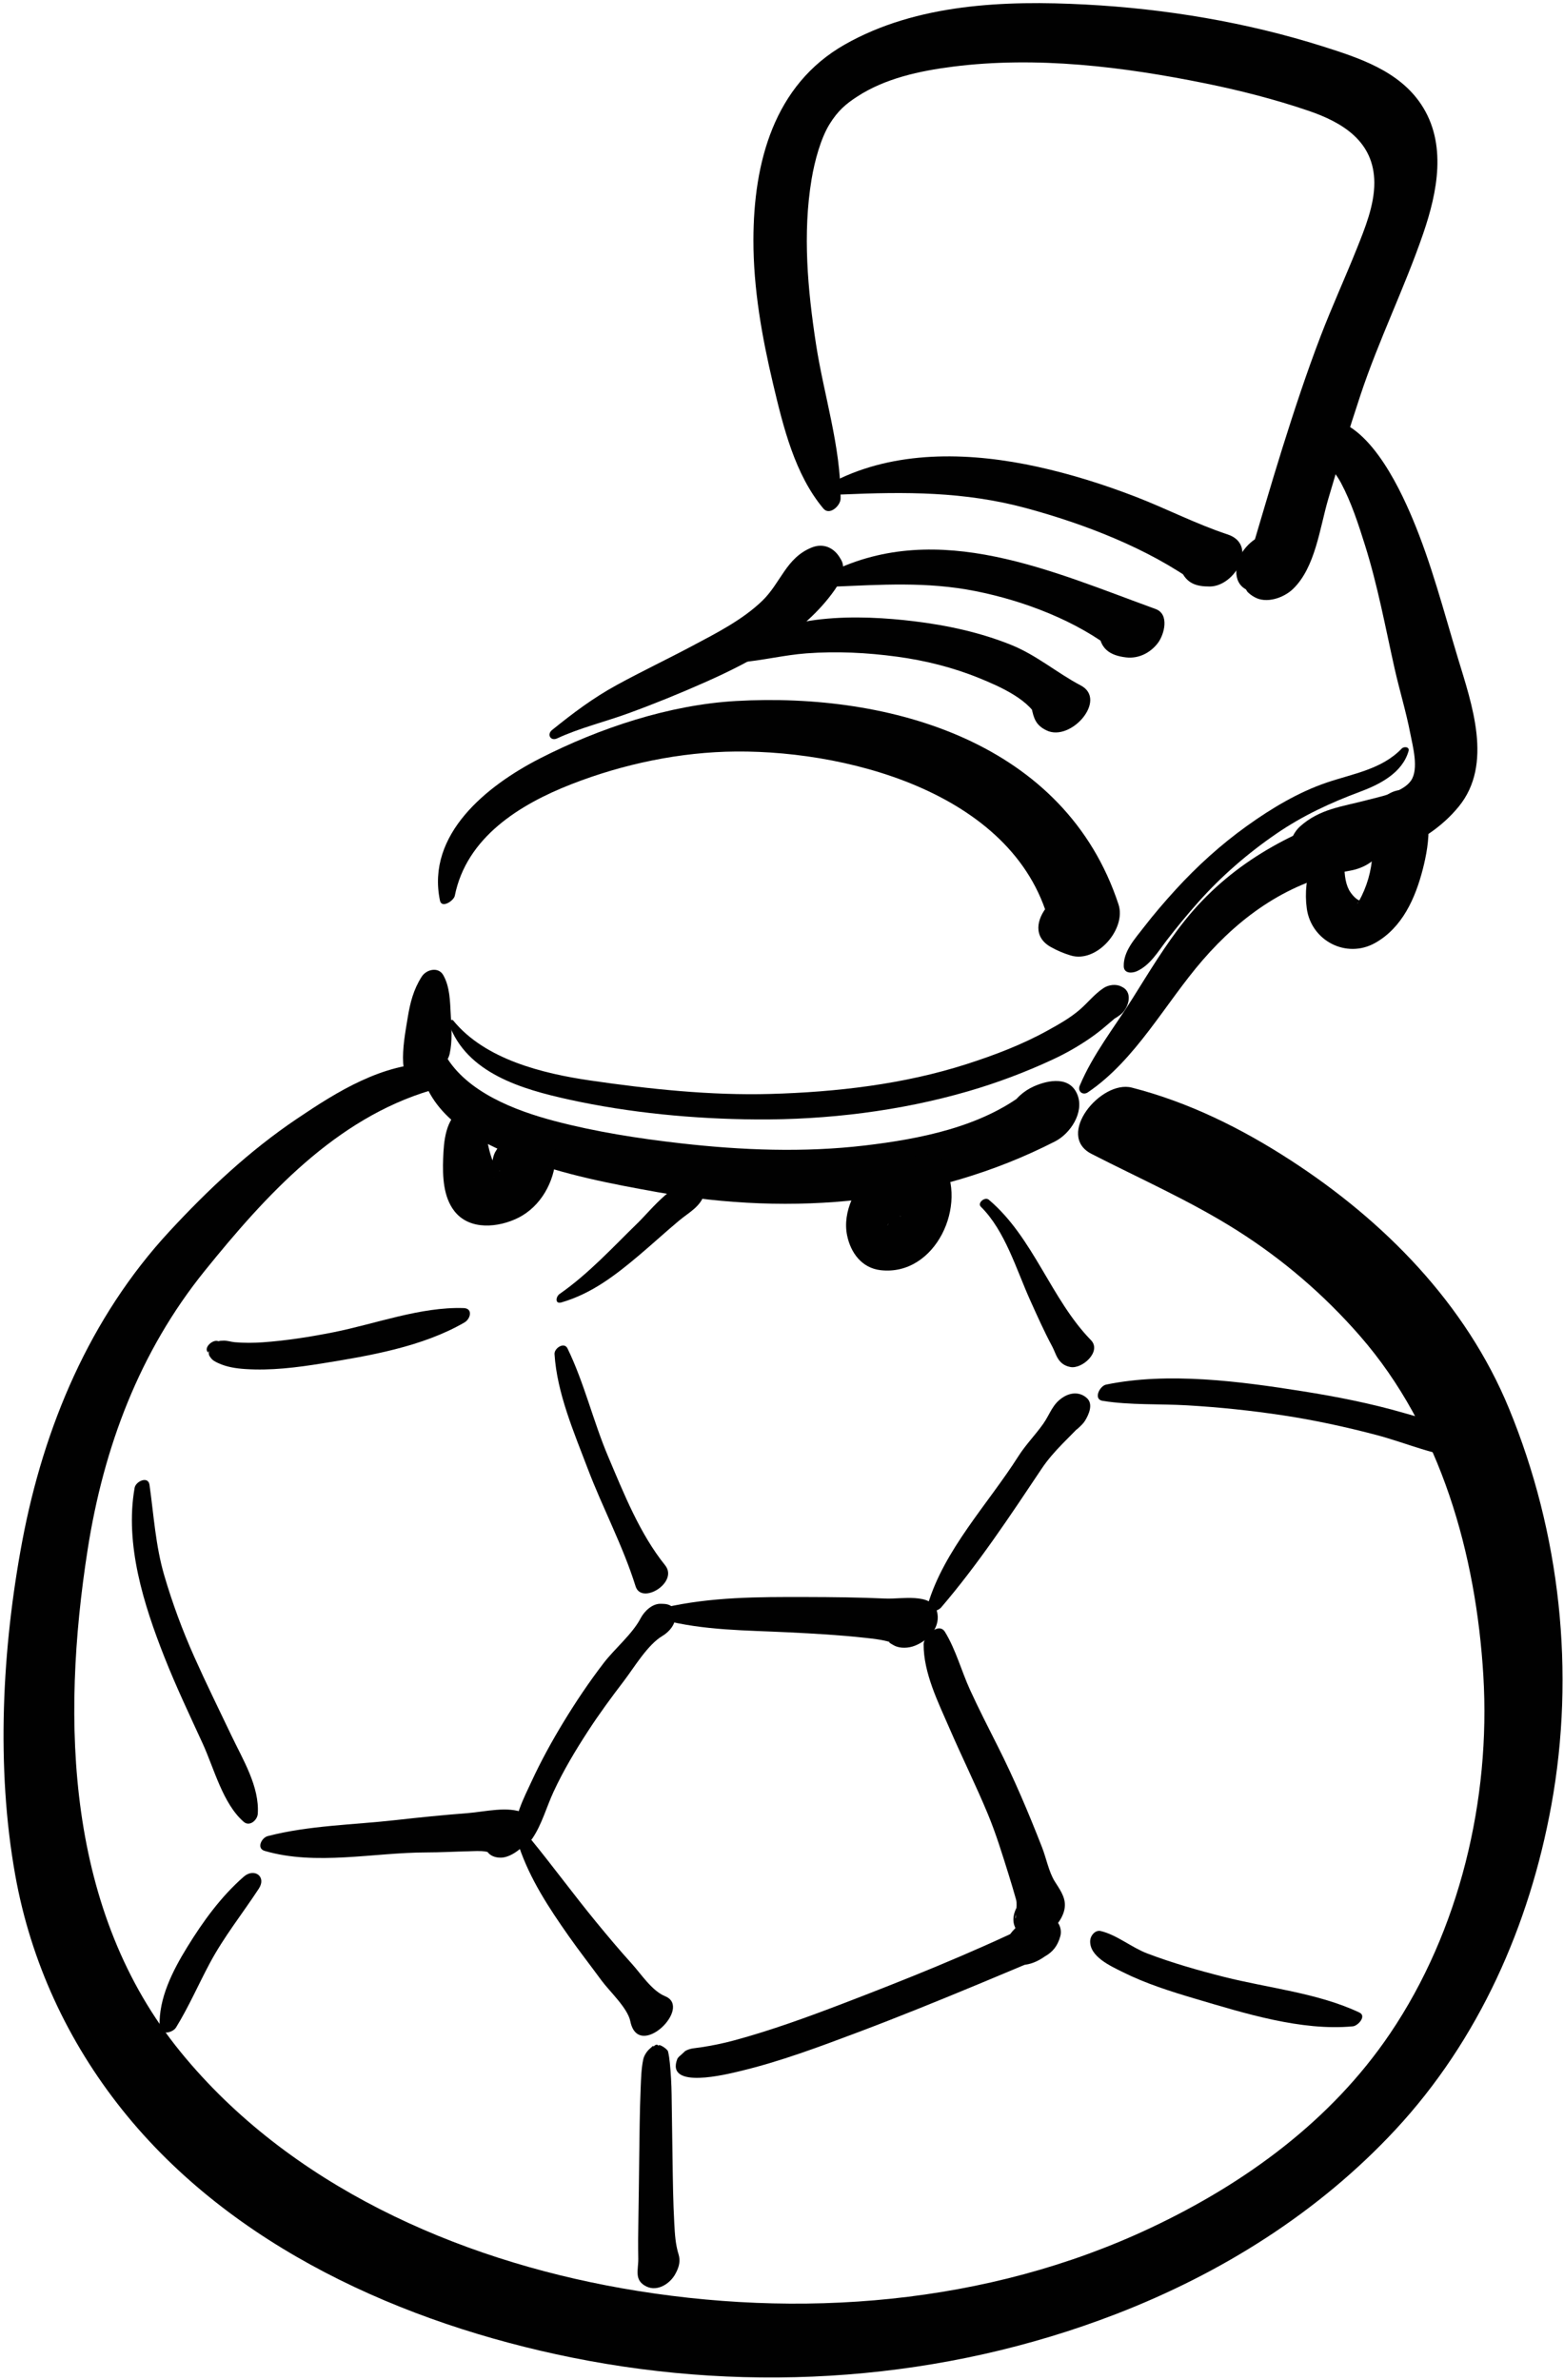 <?xml version="1.0" encoding="UTF-8" standalone="no"?><!DOCTYPE svg PUBLIC "-//W3C//DTD SVG 1.1//EN" "http://www.w3.org/Graphics/SVG/1.1/DTD/svg11.dtd"><svg width="100%" height="100%" viewBox="0 0 347 528" version="1.1" xmlns="http://www.w3.org/2000/svg" xmlns:xlink="http://www.w3.org/1999/xlink" xml:space="preserve" style="fill-rule:evenodd;clip-rule:evenodd;stroke-linejoin:round;stroke-miterlimit:1.414;"><g id="football"><path d="M93.326,237.217c2.354,10.626 12.54,16.074 21.96,19.656c9.887,3.761 20.263,5.751 30.636,7.611c29.976,5.374 60.931,2.676 88.17,-11.271c3.394,-1.738 6.466,-6.4 4.979,-10.281c-1.628,-4.248 -6.427,-3.367 -9.652,-1.941c-4.679,2.069 -8.188,7.369 -4.093,11.754c0.744,-3.475 1.489,-6.949 2.234,-10.424c-9.871,7.708 -23.514,10.364 -35.652,11.799c-13.555,1.602 -27.343,1.063 -40.874,-0.479c-9.387,-1.068 -18.877,-2.546 -28.015,-4.955c-8.653,-2.281 -19.479,-6.371 -24.214,-14.592c-1.793,-3.111 -6.111,0.272 -5.479,3.123Z" style="fill:#010101;fill-rule:nonzero;"/><path d="M93.553,216.684c-1.83,2.885 -2.554,5.759 -3.104,9.114c-0.536,3.265 -1.191,6.757 -0.998,10.064c0.383,6.552 9.401,2.167 10.318,-2.085c0.627,-2.899 0.399,-5.759 0.237,-8.696c-0.162,-2.944 -0.181,-6.181 -1.679,-8.784c-1.066,-1.853 -3.719,-1.274 -4.774,0.387Z" style="fill:#010101;fill-rule:nonzero;"/><path d="M100.903,198.731c2.587,-12.975 14.412,-20.282 25.854,-24.754c11.51,-4.498 24.182,-7.16 36.551,-7.255c26.46,-0.201 64.122,10.242 70.048,40.476c3.656,-3.209 7.313,-6.418 10.97,-9.627c-0.523,0.006 -1.03,-0.093 -1.521,-0.295c-6.864,-2.912 -17.474,8.404 -9.695,12.799c1.451,0.819 2.832,1.401 4.432,1.891c5.804,1.776 12.4,-5.902 10.62,-11.316c-11.802,-35.892 -50.418,-47.086 -84.843,-45.136c-14.835,0.84 -30.348,6.013 -43.49,12.727c-11.783,6.019 -25.297,16.838 -22.215,31.552c0.381,1.826 3.073,0.019 3.289,-1.062Z" style="fill:#010101;fill-rule:nonzero;"/><path d="M241.366,242.327c10.646,-7.223 17.109,-19.672 25.443,-29.302c8.677,-10.026 19.386,-17.544 32.662,-19.856c3.326,-0.58 6.229,-2.412 7.709,-5.558c1.543,-3.278 0.546,-6.849 -3.134,-7.817c-4.133,-1.088 -6.894,0.112 -10.229,2.461c-1.398,0.984 -3.033,2.761 -2.255,4.656c1.164,2.836 1.86,4.098 4.711,5.656c1.432,-4.164 2.863,-8.328 4.295,-12.491c-14.773,4.604 -27.866,11.873 -37.658,24.099c-4.368,5.455 -7.991,11.518 -11.703,17.426c-4.009,6.379 -8.736,12.31 -11.657,19.269c-0.517,1.231 0.677,2.229 1.816,1.457Z" style="fill:#010101;fill-rule:nonzero;"/><path d="M123.617,163.808c4.925,-2.296 10.673,-3.694 15.802,-5.565c5.784,-2.109 11.518,-4.446 17.143,-6.947c10.487,-4.665 21.896,-10.811 28.643,-20.444c1.136,-1.622 2.612,-4.624 1.422,-6.637c-0.095,-0.159 -0.189,-0.319 -0.284,-0.479c-1.315,-2.223 -3.664,-3.313 -6.239,-2.276c-5.719,2.302 -6.843,7.833 -10.99,11.833c-4.406,4.25 -10.242,7.197 -15.596,10.042c-5.527,2.938 -11.192,5.629 -16.682,8.634c-5.316,2.91 -9.667,6.21 -14.34,9.971c-1.241,0.996 -0.329,2.545 1.121,1.868Z" style="fill:#010101;fill-rule:nonzero;"/><path d="M186.498,110.639c0.076,-11.522 -3.729,-23.003 -5.464,-34.366c-1.833,-12.003 -2.977,-24.438 -0.975,-36.487c0.677,-4.076 2.055,-9.124 4.003,-12.26c1.856,-2.987 3.595,-4.438 6.004,-6.022c6.255,-4.114 13.927,-5.771 21.358,-6.716c18.589,-2.364 37.818,0.009 56.068,3.722c7.685,1.563 15.314,3.515 22.74,6.038c7.688,2.611 14.643,6.83 14.686,15.975c0.023,5.019 -2.113,10.2 -3.945,14.78c-2.589,6.462 -5.484,12.784 -7.977,19.288c-3.125,8.158 -5.86,16.471 -8.477,24.804c-1.299,4.138 -2.54,8.294 -3.779,12.45c-0.715,2.398 -1.424,4.801 -2.135,7.201c-0.359,1.213 -0.719,2.425 -1.079,3.637c-0.82,2.188 -0.771,2.418 0.146,0.689c3.34,-1.109 6.679,-2.22 10.019,-3.329c1.624,0.688 -1.206,-1.122 -1.866,-1.354c-3.725,-1.306 -7.43,0.11 -9.82,3.263c-1.888,2.489 -2.878,7.164 0.607,8.899c-0.945,-1.356 -0.894,-1.207 0.154,0.446c0.458,0.461 0.966,0.845 1.526,1.152c2.66,1.549 6.532,0.186 8.577,-1.784c4.976,-4.792 5.929,-13.507 7.824,-19.952c2.271,-7.721 4.61,-15.419 7.146,-23.057c4.043,-12.189 9.752,-23.699 13.916,-35.817c3.17,-9.229 5.334,-19.996 -0.452,-28.69c-4.956,-7.447 -13.758,-10.305 -21.877,-12.875c-16.926,-5.355 -34.897,-8.339 -52.604,-9.269c-17.876,-0.939 -37.414,-0.196 -53.367,8.861c-15.797,8.97 -20.268,26.258 -20.295,43.353c-0.018,10.81 1.896,21.563 4.385,32.045c2.234,9.418 4.805,20.018 11.141,27.564c1.365,1.627 3.802,-0.651 3.812,-2.189Z" style="fill:#010101;fill-rule:nonzero;"/><path d="M290.719,96.33c1.007,3.786 4.924,7.269 6.794,10.786c2.319,4.361 3.873,9.186 5.351,13.885c2.805,8.916 4.504,18.162 6.543,27.271c1.082,4.833 2.55,9.574 3.488,14.441c0.537,2.792 1.95,7.896 0.154,10.474c-1.841,2.643 -6.904,3.551 -9.75,4.309c-5.557,1.479 -10.453,1.907 -14.865,5.852c-1.48,1.324 -3.078,4.313 -1.305,6.093c0.035,-0.038 0.07,-0.077 0.105,-0.115c1.117,1.992 2.492,2.646 4.757,2.654c11.496,0.045 24.173,-3.871 31.668,-13.058c7.675,-9.406 2.856,-22.802 -0.217,-32.981c-3.144,-10.409 -5.837,-20.877 -10.067,-30.93c-3.112,-7.395 -10.271,-22.445 -19.992,-22.137c-1.654,0.051 -3.087,1.867 -2.664,3.456Z" style="fill:#010101;fill-rule:nonzero;"/><path d="M102.471,245.997c-3.647,2.17 -4.019,7.215 -4.15,11.044c-0.134,3.895 0,8.454 2.499,11.651c3.412,4.365 9.854,3.622 14.145,1.482c5.047,-2.52 8.036,-8.026 8.343,-13.458c0.168,-2.973 -1.716,-5.783 -4.688,-6.334c-3.845,-0.713 -6.85,2.039 -8.662,5.049c-0.879,1.46 -0.936,3.817 -0.441,5.369c0.455,1.429 0.369,-0.918 0.047,0.528c0.197,-0.886 0.656,-1.2 1.369,-1.699c1.014,-0.71 -0.622,0.09 0.107,0.134c-1.072,-0.065 -1.033,-0.544 -1.636,-2.009c-0.712,-1.728 -1.116,-3.59 -1.436,-5.424c-0.431,-2.477 -1.611,-8.645 -5.497,-6.333Z" style="fill:#010101;fill-rule:nonzero;"/><path d="M193.557,259.627c-3.723,3.525 -6.692,9.154 -5.617,14.43c0.787,3.862 3.256,7.259 7.459,7.733c12.182,1.373 19.527,-14.634 13.677,-24.227c-0.771,-1.263 -2.989,-1.698 -4.306,-1.534c-3.753,0.466 -7.257,3.279 -8.072,7.084c-0.402,1.882 0.283,3.54 0.713,5.322c-0.447,-1.854 -0.084,-0.334 -0.024,0.105c0.055,0.404 0.079,0.812 0.098,1.219c0.017,0.379 0.004,0.76 -0.015,1.139c0.11,-2.245 0.041,-0.645 -0.075,-0.076c-0.063,0.316 -0.155,0.628 -0.248,0.937c0.69,-2.306 0.408,-1.159 0.151,-0.599c-0.271,0.59 -1.031,1.611 0.439,-0.661c-0.389,0.6 -1.488,1.716 0.587,-0.498c-0.177,0.188 -0.373,0.358 -0.571,0.524c-0.806,0.674 1.999,-1.316 0.824,-0.607c-0.207,0.125 -0.428,0.227 -0.648,0.324c-0.766,0.339 2.136,-0.801 0.66,-0.33c-1.164,0.372 1.655,-0.272 0.755,-0.141c-0.229,0.033 -0.463,0.04 -0.694,0.042c2.035,-0.02 1.176,0.078 0.623,-0.014c-1.275,-0.212 0.834,0.367 0.283,0.146c-0.222,-0.089 -0.431,-0.206 -0.637,-0.325c-0.953,-0.555 0.875,0.773 0.271,0.256c-0.44,-0.379 -1.453,-2 -0.609,-0.526c-0.313,-0.545 -0.525,-1.142 -0.701,-1.741c-0.095,-0.326 -0.211,-0.645 -0.312,-0.969c0.376,1.223 0.007,-0.271 -0.022,-0.64c-0.168,-2.055 -0.441,-3.864 -0.779,-5.745c-0.296,-1.633 -2.153,-1.628 -3.21,-0.628Z" style="fill:#010101;fill-rule:nonzero;"/><path d="M297.146,182.735c-5.632,4.167 -8.163,11.957 -7.214,18.812c0.991,7.173 8.789,11.21 15.141,7.655c6.059,-3.392 8.953,-9.961 10.604,-16.396c1.415,-5.514 3.07,-15.245 -3.816,-17.394c-2.42,-0.756 -5.877,1.656 -6.651,3.877c-1.261,3.613 -0.632,6.625 -0.76,10.339c-0.122,3.571 -1.233,7.228 -2.967,10.33c-0.645,1.152 -0.299,-0.054 0.564,-0.156c-1.037,0.123 -2.354,-1.628 -2.757,-2.396c-1.793,-3.42 -0.888,-9.749 0.366,-13.296c0.677,-1.912 -1.187,-2.356 -2.51,-1.375Z" style="fill:#010101;fill-rule:nonzero;"/><path d="M164.209,146.94c4.903,-0.395 9.762,-1.626 14.725,-1.995c6.707,-0.499 13.406,-0.165 20.063,0.733c6.257,0.845 12.438,2.383 18.285,4.77c4.286,1.75 11.69,4.885 13.264,9.707c2.207,-2.862 4.413,-5.725 6.62,-8.588c-1.789,0.262 -3.351,0.811 -5.087,1.233c-1.539,0.374 -3.553,2.427 -3.216,4.161c0.474,2.444 0.972,3.945 3.343,5.086c5.391,2.593 13.595,-6.821 7.568,-9.99c-5.345,-2.81 -9.716,-6.684 -15.463,-9.001c-6.89,-2.777 -14.253,-4.354 -21.607,-5.243c-11.661,-1.408 -29.741,-2.039 -38.997,6.796c-0.759,0.725 -1.025,2.453 0.502,2.331Z" style="fill:#010101;fill-rule:nonzero;"/><path d="M184.532,130.163c10.92,-0.441 21.056,-1.179 31.896,0.975c10.72,2.131 22.499,6.586 31.126,13.447c2.522,-3.307 5.046,-6.612 7.567,-9.918c-3.131,-0.359 -5.178,0.034 -8.074,1.15c-1.713,0.66 -3.327,2.213 -3.24,4.192c0.17,3.831 2.346,5.41 6.045,5.835c2.769,0.318 5.38,-0.999 7.05,-3.202c1.419,-1.872 2.619,-6.399 -0.515,-7.536c-22.757,-8.25 -48.098,-19.979 -72.039,-8.218c-1.418,0.696 -1.951,3.362 0.184,3.275Z" style="fill:#010101;fill-rule:nonzero;"/><path d="M186.704,109.704c14.127,-0.615 27.231,-0.697 41.018,3.041c12.918,3.502 27.051,8.93 37.938,16.85c2.237,-3.677 4.476,-7.354 6.713,-11.03c-2.63,-0.606 -5.062,0.095 -7.222,1.604c-1.882,1.315 -4.232,3.842 -3.103,6.408c1.263,2.869 3.365,3.553 6.374,3.537c5.62,-0.027 10.793,-9.292 3.95,-11.55c-6.964,-2.298 -13.595,-5.728 -20.44,-8.372c-7.098,-2.739 -14.384,-5.028 -21.814,-6.656c-14.258,-3.123 -30.131,-3.74 -43.617,2.549c-1.596,0.743 -2.138,3.721 0.203,3.619Z" style="fill:#010101;fill-rule:nonzero;"/><path d="M99.59,227.102c3.929,11.025 16.294,14.555 26.631,16.83c13.495,2.971 27.822,4.317 41.611,4.412c15.699,0.107 31.874,-1.861 46.975,-6.249c6.416,-1.864 12.699,-4.228 18.756,-7.044c2.957,-1.374 5.791,-2.991 8.465,-4.856c1.183,-0.825 2.311,-1.701 3.4,-2.647c0.414,-0.359 2.824,-2.304 1.915,-1.823c-1.027,0.209 -2.056,0.418 -3.083,0.628c0.099,0.021 0.197,0.045 0.297,0.066c-0.41,-1.834 -0.82,-3.669 -1.229,-5.504c-0.089,0.12 -0.179,0.239 -0.269,0.359c0.932,-0.67 1.862,-1.339 2.793,-2.008c-0.292,0.086 -0.584,0.172 -0.877,0.258c-3.486,1.025 -5.555,7.057 -0.601,7.174c1.737,0.041 2.861,-0.57 4.222,-1.604c1.724,-1.312 2.875,-4.812 0.471,-6.085c-0.086,-0.045 -0.17,-0.09 -0.256,-0.135c-1.191,-0.631 -2.861,-0.41 -3.965,0.321c-2.052,1.36 -3.436,3.202 -5.283,4.799c-2.127,1.839 -4.627,3.235 -7.074,4.593c-5.698,3.161 -11.82,5.484 -18.01,7.475c-13.976,4.495 -28.946,6.217 -43.566,6.627c-13.223,0.37 -26.885,-1.078 -39.98,-2.99c-10.543,-1.539 -23.314,-4.658 -30.369,-13.29c-0.364,-0.446 -1.139,0.23 -0.974,0.693Z" style="fill:#010101;fill-rule:nonzero;"/><path d="M310.99,166.072c-4.399,4.602 -10.802,5.561 -16.595,7.524c-6.345,2.151 -12.334,5.756 -17.75,9.639c-5.778,4.144 -11.025,8.899 -15.822,14.146c-2.483,2.717 -4.872,5.507 -7.12,8.422c-1.949,2.529 -4.464,5.238 -4.379,8.566c0.042,1.654 1.874,1.573 2.947,1.075c2.957,-1.373 4.648,-4.327 6.594,-6.852c2.241,-2.908 4.573,-5.735 7.013,-8.479c5.083,-5.719 10.992,-10.834 17.299,-15.154c5.89,-4.035 11.982,-6.854 18.629,-9.335c4.413,-1.647 9.329,-4.189 10.708,-9.01c0.273,-0.955 -1.024,-1.066 -1.524,-0.542Z" style="fill:#010101;fill-rule:nonzero;"/><path d="M96.165,235.837c-11.365,0.09 -21.169,6.206 -30.344,12.396c-10.52,7.098 -19.65,15.671 -28.244,24.96c-17.661,19.09 -27.854,43.328 -32.631,68.66c-4.484,23.787 -5.85,50.25 -1.561,74.169c3.437,19.163 11.633,36.89 23.783,52.088c24.308,30.403 62.365,47.376 99.738,54.914c40.188,8.107 82.408,5.136 120.701,-9.656c23.351,-9.02 44.909,-22.514 62,-40.905c18.518,-19.928 29.74,-45.344 34.584,-71.971c5.358,-29.446 1.992,-60.375 -9.408,-88.047c-9.57,-23.234 -27.698,-41.613 -48.53,-55.104c-10.894,-7.056 -22.561,-12.834 -35.146,-16.059c-6.844,-1.754 -17.017,10.567 -8.946,14.7c10.832,5.549 21.956,10.439 32.271,16.963c10.209,6.457 19.357,14.319 27.294,23.422c17.983,20.628 25.777,48.536 27.382,75.419c1.635,27.396 -5.252,56.525 -20.723,79.384c-13.083,19.332 -32.155,33.2 -53.063,43.064c-36.312,17.132 -78.103,20.337 -117.364,13.411c-36.813,-6.494 -73.787,-22.901 -97.844,-52.363c-25.425,-31.138 -26.621,-73.397 -20.667,-111.518c3.539,-22.659 11.499,-43.906 25.976,-61.832c13.492,-16.706 28.997,-33.772 50.236,-40.068c2.868,-0.849 4.709,-6.06 0.506,-6.027Z" style="fill:#010101;fill-rule:nonzero;"/><path d="M118.141,407.821c2.091,-3.114 3.092,-6.896 4.662,-10.296c2.181,-4.721 4.873,-9.202 7.704,-13.554c2.469,-3.794 5.157,-7.447 7.904,-11.042c2.299,-3.009 5.267,-8.064 8.58,-10.017c1.478,-0.87 3.027,-2.666 2.815,-4.523c-0.019,-0.166 -0.037,-0.331 -0.057,-0.497c-0.169,-1.481 -1.198,-2.046 -2.581,-2.081c-0.192,-0.006 -0.385,-0.01 -0.577,-0.016c-1.897,-0.048 -3.654,1.673 -4.46,3.215c-1.823,3.494 -5.746,6.737 -8.171,9.895c-3.233,4.208 -6.195,8.619 -8.951,13.153c-2.592,4.265 -4.982,8.62 -7.078,13.149c-1.643,3.546 -4.221,8.411 -3.617,12.428c0.311,2.064 2.915,1.542 3.827,0.186Z" style="fill:#010101;fill-rule:nonzero;"/><path d="M115.165,409.696c2.449,7.23 6.643,13.59 11.002,19.801c2.342,3.336 4.856,6.545 7.262,9.833c1.781,2.435 5.813,6.104 6.422,9.096c1.793,8.809 13.895,-3.033 7.733,-5.562c-2.956,-1.213 -5.309,-4.897 -7.396,-7.202c-2.716,-2.999 -5.313,-6.095 -7.88,-9.22c-5,-6.087 -9.645,-12.444 -14.633,-18.538c-0.946,-1.155 -2.915,0.6 -2.51,1.792Z" style="fill:#010101;fill-rule:nonzero;"/><path d="M146.861,359.292c9.242,2.448 18.628,2.369 28.19,2.841c5.635,0.278 11.273,0.591 16.883,1.213c1.884,0.21 3.762,0.403 5.582,0.952c0.746,0.226 -1.48,-0.517 0.828,0.732c1.372,0.744 3.283,0.617 4.695,0.044c3.076,-1.247 5.815,-4.188 4.811,-7.729c-1.143,-4.025 -8.019,-2.561 -11.271,-2.708c-5.907,-0.268 -11.828,-0.329 -17.741,-0.343c-10.676,-0.025 -21.013,-0.032 -31.407,2.341c-1.124,0.256 -2.079,2.256 -0.57,2.657Z" style="fill:#010101;fill-rule:nonzero;"/><path d="M204.922,364.76c-0.033,6.394 3.242,12.904 5.736,18.664c2.748,6.343 5.816,12.538 8.474,18.92c1.849,4.439 3.242,9.023 4.677,13.605c0.568,1.818 1.112,3.645 1.627,5.479c0.209,0.74 0.061,1.743 0.053,2.506c-0.031,2.837 -1.027,1.716 1.158,-1.246c1.718,-0.998 3.436,-1.996 5.154,-2.993c0.955,0.087 1.087,0.05 0.396,-0.111c-3.847,-1.13 -8.423,3.937 -7.135,7.604c2.372,6.754 11.067,0.677 11.201,-4.463c0.053,-2.029 -1.236,-3.713 -2.257,-5.354c-1.304,-2.095 -1.888,-5.184 -2.795,-7.505c-3.018,-7.726 -6.176,-15.207 -9.924,-22.62c-2.063,-4.085 -4.143,-8.156 -6.049,-12.319c-1.942,-4.241 -3.147,-8.91 -5.578,-12.89c-1.406,-2.302 -4.728,1.025 -4.738,2.723Z" style="fill:#010101;fill-rule:nonzero;"/><path d="M208.789,356.63c8.169,-9.522 15.354,-20.376 22.321,-30.804c2.76,-4.13 6.382,-7.098 9.602,-10.674c-1.76,0.8 -3.52,1.6 -5.279,2.398c0.012,0.005 0.025,0.01 0.037,0.014c-0.779,-1.276 -1.56,-2.553 -2.34,-3.83c0.373,-1.664 -0.14,0.435 -0.264,0.896c-1.097,4.09 4.16,4.229 6.311,2.249c0.564,-0.521 1.162,-1.05 1.564,-1.71c0.807,-1.323 1.9,-3.675 0.387,-5.021c-0.01,-0.009 -0.02,-0.017 -0.029,-0.025c-1.459,-1.296 -3.38,-1.247 -5.036,-0.27c-2.568,1.516 -3.026,3.776 -4.602,6.01c-1.741,2.469 -3.882,4.625 -5.503,7.177c-6.748,10.624 -16.511,20.775 -20.139,33.029c-0.611,2.07 2.183,1.477 2.97,0.561Z" style="fill:#010101;fill-rule:nonzero;"/><path d="M123.03,300.406c0.551,8.656 4.308,17.34 7.352,25.368c3.326,8.77 7.84,17.194 10.635,26.146c1.314,4.208 9.607,-0.868 6.547,-4.674c-5.615,-6.98 -9.143,-15.887 -12.618,-24.073c-3.332,-7.848 -5.324,-16.399 -9.041,-24.039c-0.733,-1.503 -2.959,-0.04 -2.875,1.272Z" style="fill:#010101;fill-rule:nonzero;"/><path d="M58.71,410.611c11.367,3.341 24.241,0.358 35.886,0.346c3.094,-0.003 6.189,-0.184 9.283,-0.252c1.306,-0.028 2.707,-0.161 3.988,0.081c0.563,0.106 1.118,0.323 1.669,0.477c2.479,0.694 -2.227,-3.625 -0.92,-5.482c-1.916,2.724 -1.301,6.352 2.524,6.334c3.947,-0.02 10.672,-7.344 5.105,-9.904c-3.488,-1.605 -8.745,-0.266 -12.453,0.022c-5.329,0.414 -10.636,0.942 -15.947,1.543c-9.426,1.067 -19.232,1.174 -28.433,3.554c-1.391,0.359 -2.557,2.736 -0.702,3.281Z" style="fill:#010101;fill-rule:nonzero;"/><path d="M146.065,465.753c-0.02,-2.646 -0.18,-5.233 -0.417,-7.866c-0.017,-0.176 -0.28,-0.074 -0.292,0.059c-0.232,2.735 -0.4,5.423 -0.42,8.169c-0.004,0.714 1.133,0.227 1.129,-0.362Z" style="fill:#010101;fill-rule:nonzero;"/><path d="M145.991,454.777c0.014,-0.275 0.026,-0.55 0.039,-0.825c0.032,-0.668 -1.033,-0.204 -1.059,0.34c0.028,-0.607 0.163,-0.641 -0.832,0.232c-0.645,0.566 -1.244,1.502 -1.423,2.34c-0.428,2.006 -0.481,4.156 -0.568,6.201c-0.232,5.43 -0.257,10.865 -0.335,16.299c-0.063,4.36 -0.09,8.723 -0.174,13.083c-0.057,2.878 -0.078,5.757 -0.025,8.635c0.046,2.457 -1.025,4.794 1.816,6.173c2.508,1.217 5.375,-0.715 6.495,-2.951c-2.332,4.655 -0.37,0.737 0.167,-0.333c0.613,-1.225 0.878,-2.496 0.467,-3.826c-0.703,-2.28 -0.82,-4.448 -0.953,-6.853c-0.26,-4.696 -0.318,-9.396 -0.387,-14.098c-0.069,-4.844 -0.139,-9.688 -0.209,-14.53c-0.033,-2.332 -0.164,-4.679 -0.395,-6.999c-0.088,-0.879 -0.198,-1.712 -0.404,-2.571c-0.126,-0.523 -2.221,-1.955 -2.182,-1.142c-0.033,-0.68 -1.086,-0.211 -1.059,0.34c0.013,0.266 0.025,0.533 0.039,0.8c0.033,0.652 0.959,0.163 0.982,-0.315Z" style="fill:#010101;fill-rule:nonzero;"/><path d="M217.617,267.709c5.388,5.325 7.887,13.982 10.942,20.741c1.564,3.462 3.109,6.946 4.91,10.294c0.882,1.64 1.167,3.973 4.009,4.525c2.612,0.51 7.018,-3.455 4.558,-5.973c-8.84,-9.049 -12.775,-22.805 -22.651,-31.139c-0.876,-0.737 -2.61,0.72 -1.768,1.552Z" style="fill:#010101;fill-rule:nonzero;"/><path d="M124.555,288.938c6.712,-1.935 12.041,-6.07 17.31,-10.521c2.953,-2.495 5.796,-5.115 8.761,-7.596c2.354,-1.969 4.771,-3.045 5.732,-6.118c0.363,-1.159 -0.421,-2.298 -1.551,-2.54c-4.779,-1.023 -10.215,6.121 -13.229,9.061c-5.598,5.457 -10.967,11.338 -17.414,15.832c-0.859,0.598 -1.091,2.309 0.391,1.882Z" style="fill:#010101;fill-rule:nonzero;"/><path d="M150.296,456.709c-2.792,6.981 11.131,3.422 13.826,2.779c8.97,-2.138 17.68,-5.418 26.296,-8.661c8.984,-3.382 17.879,-7 26.744,-10.683c3.273,-1.359 6.54,-2.735 9.809,-4.104c3.663,-1.535 7.043,-1.985 8.277,-6.491c0.389,-1.416 -0.174,-3.17 -1.535,-3.857c-4.156,-2.099 -9.35,1.625 -10.775,5.578c-0.476,1.316 -0.774,3.459 0.925,4.146c3.371,1.364 6.681,-0.123 9.29,-2.46c-2.5,-0.489 -5,-0.979 -7.5,-1.468c0.1,-0.535 0.199,-1.071 0.298,-1.606c0.936,-0.997 1.871,-1.994 2.807,-2.99c-13.487,6.506 -27.802,12.258 -41.921,17.659c-7.843,3.001 -15.786,5.882 -23.895,8.088c-2.465,0.671 -4.983,1.18 -7.508,1.564c-1.201,0.183 -2.295,0.171 -3.394,0.798c-0.021,0.012 -1.969,1.854 -1.12,0.975c0.348,-0.359 -0.544,0.532 -0.624,0.733Z" style="fill:#010101;fill-rule:nonzero;"/><path d="M29.868,330.067c-2.22,12.556 2.034,25.955 6.598,37.526c2.57,6.519 5.588,12.858 8.51,19.225c2.514,5.479 4.46,13.339 9.107,17.36c1.296,1.122 3.016,-0.38 3.109,-1.786c0.404,-6.033 -3.316,-12.056 -5.841,-17.353c-2.781,-5.835 -5.643,-11.629 -8.276,-17.533c-2.61,-5.854 -4.835,-11.861 -6.635,-18.014c-1.935,-6.609 -2.317,-13.323 -3.272,-20.093c-0.287,-2.025 -3.043,-0.789 -3.3,0.668Z" style="fill:#010101;fill-rule:nonzero;"/><path d="M244.633,310.774c6.128,0.983 12.606,0.636 18.801,0.998c7.076,0.415 14.109,1.148 21.118,2.204c6.994,1.054 13.914,2.554 20.752,4.351c6.703,1.762 13.458,4.834 20.417,5.261c1.138,0.069 3.633,-1.679 2.238,-2.934c-4.49,-4.044 -10.853,-5.569 -16.529,-7.208c-7.361,-2.126 -14.918,-3.609 -22.479,-4.808c-13.742,-2.179 -29.778,-4.319 -43.547,-1.466c-1.431,0.297 -2.902,3.26 -0.771,3.602Z" style="fill:#010101;fill-rule:nonzero;"/><path d="M54.092,416.33c-5.063,4.413 -9.076,9.97 -12.576,15.664c-3.196,5.196 -6.345,11.349 -6.1,17.608c0.08,2.035 2.903,1.389 3.647,0.178c2.805,-4.562 4.952,-9.507 7.473,-14.232c3.137,-5.879 7.263,-11.019 10.896,-16.569c1.756,-2.684 -1.047,-4.648 -3.34,-2.649Z" style="fill:#010101;fill-rule:nonzero;"/><path d="M46.206,300.071c0.172,-0.563 0.207,-0.523 0.105,0.121c0.014,0.334 0.129,0.629 0.345,0.885c0.47,0.731 1.062,0.999 1.839,1.355c1.851,0.853 3.904,1.155 5.916,1.288c5.691,0.376 11.346,-0.331 16.955,-1.233c10.496,-1.689 22.359,-3.691 31.688,-9.107c1.369,-0.795 1.908,-3.12 -0.18,-3.188c-9.552,-0.314 -19.602,3.519 -28.875,5.362c-5.164,1.027 -10.421,1.858 -15.676,2.232c-2.057,0.147 -4.168,0.159 -6.223,-0.017c-0.855,-0.073 -1.757,-0.408 -2.611,-0.352c-0.391,-0.001 -0.773,0.049 -1.15,0.149c-0.785,0.322 -0.724,0.328 0.186,0.016c-1.218,-0.656 -3.552,1.462 -2.319,2.489Z" style="fill:#010101;fill-rule:nonzero;"/><path d="M241.882,430.453c-0.272,3.603 4.601,5.737 7.211,7.044c5.132,2.566 10.668,4.309 16.154,5.931c10.813,3.196 23.481,7.192 34.909,6.108c1.125,-0.106 3.115,-2.271 1.449,-3.061c-9.146,-4.331 -20.274,-5.434 -30.02,-7.901c-5.742,-1.454 -11.49,-3.096 -17.031,-5.198c-3.473,-1.316 -6.765,-4.131 -10.33,-4.979c-1.221,-0.291 -2.26,0.976 -2.342,2.056Z" style="fill:#010101;fill-rule:nonzero;"/></g></svg>